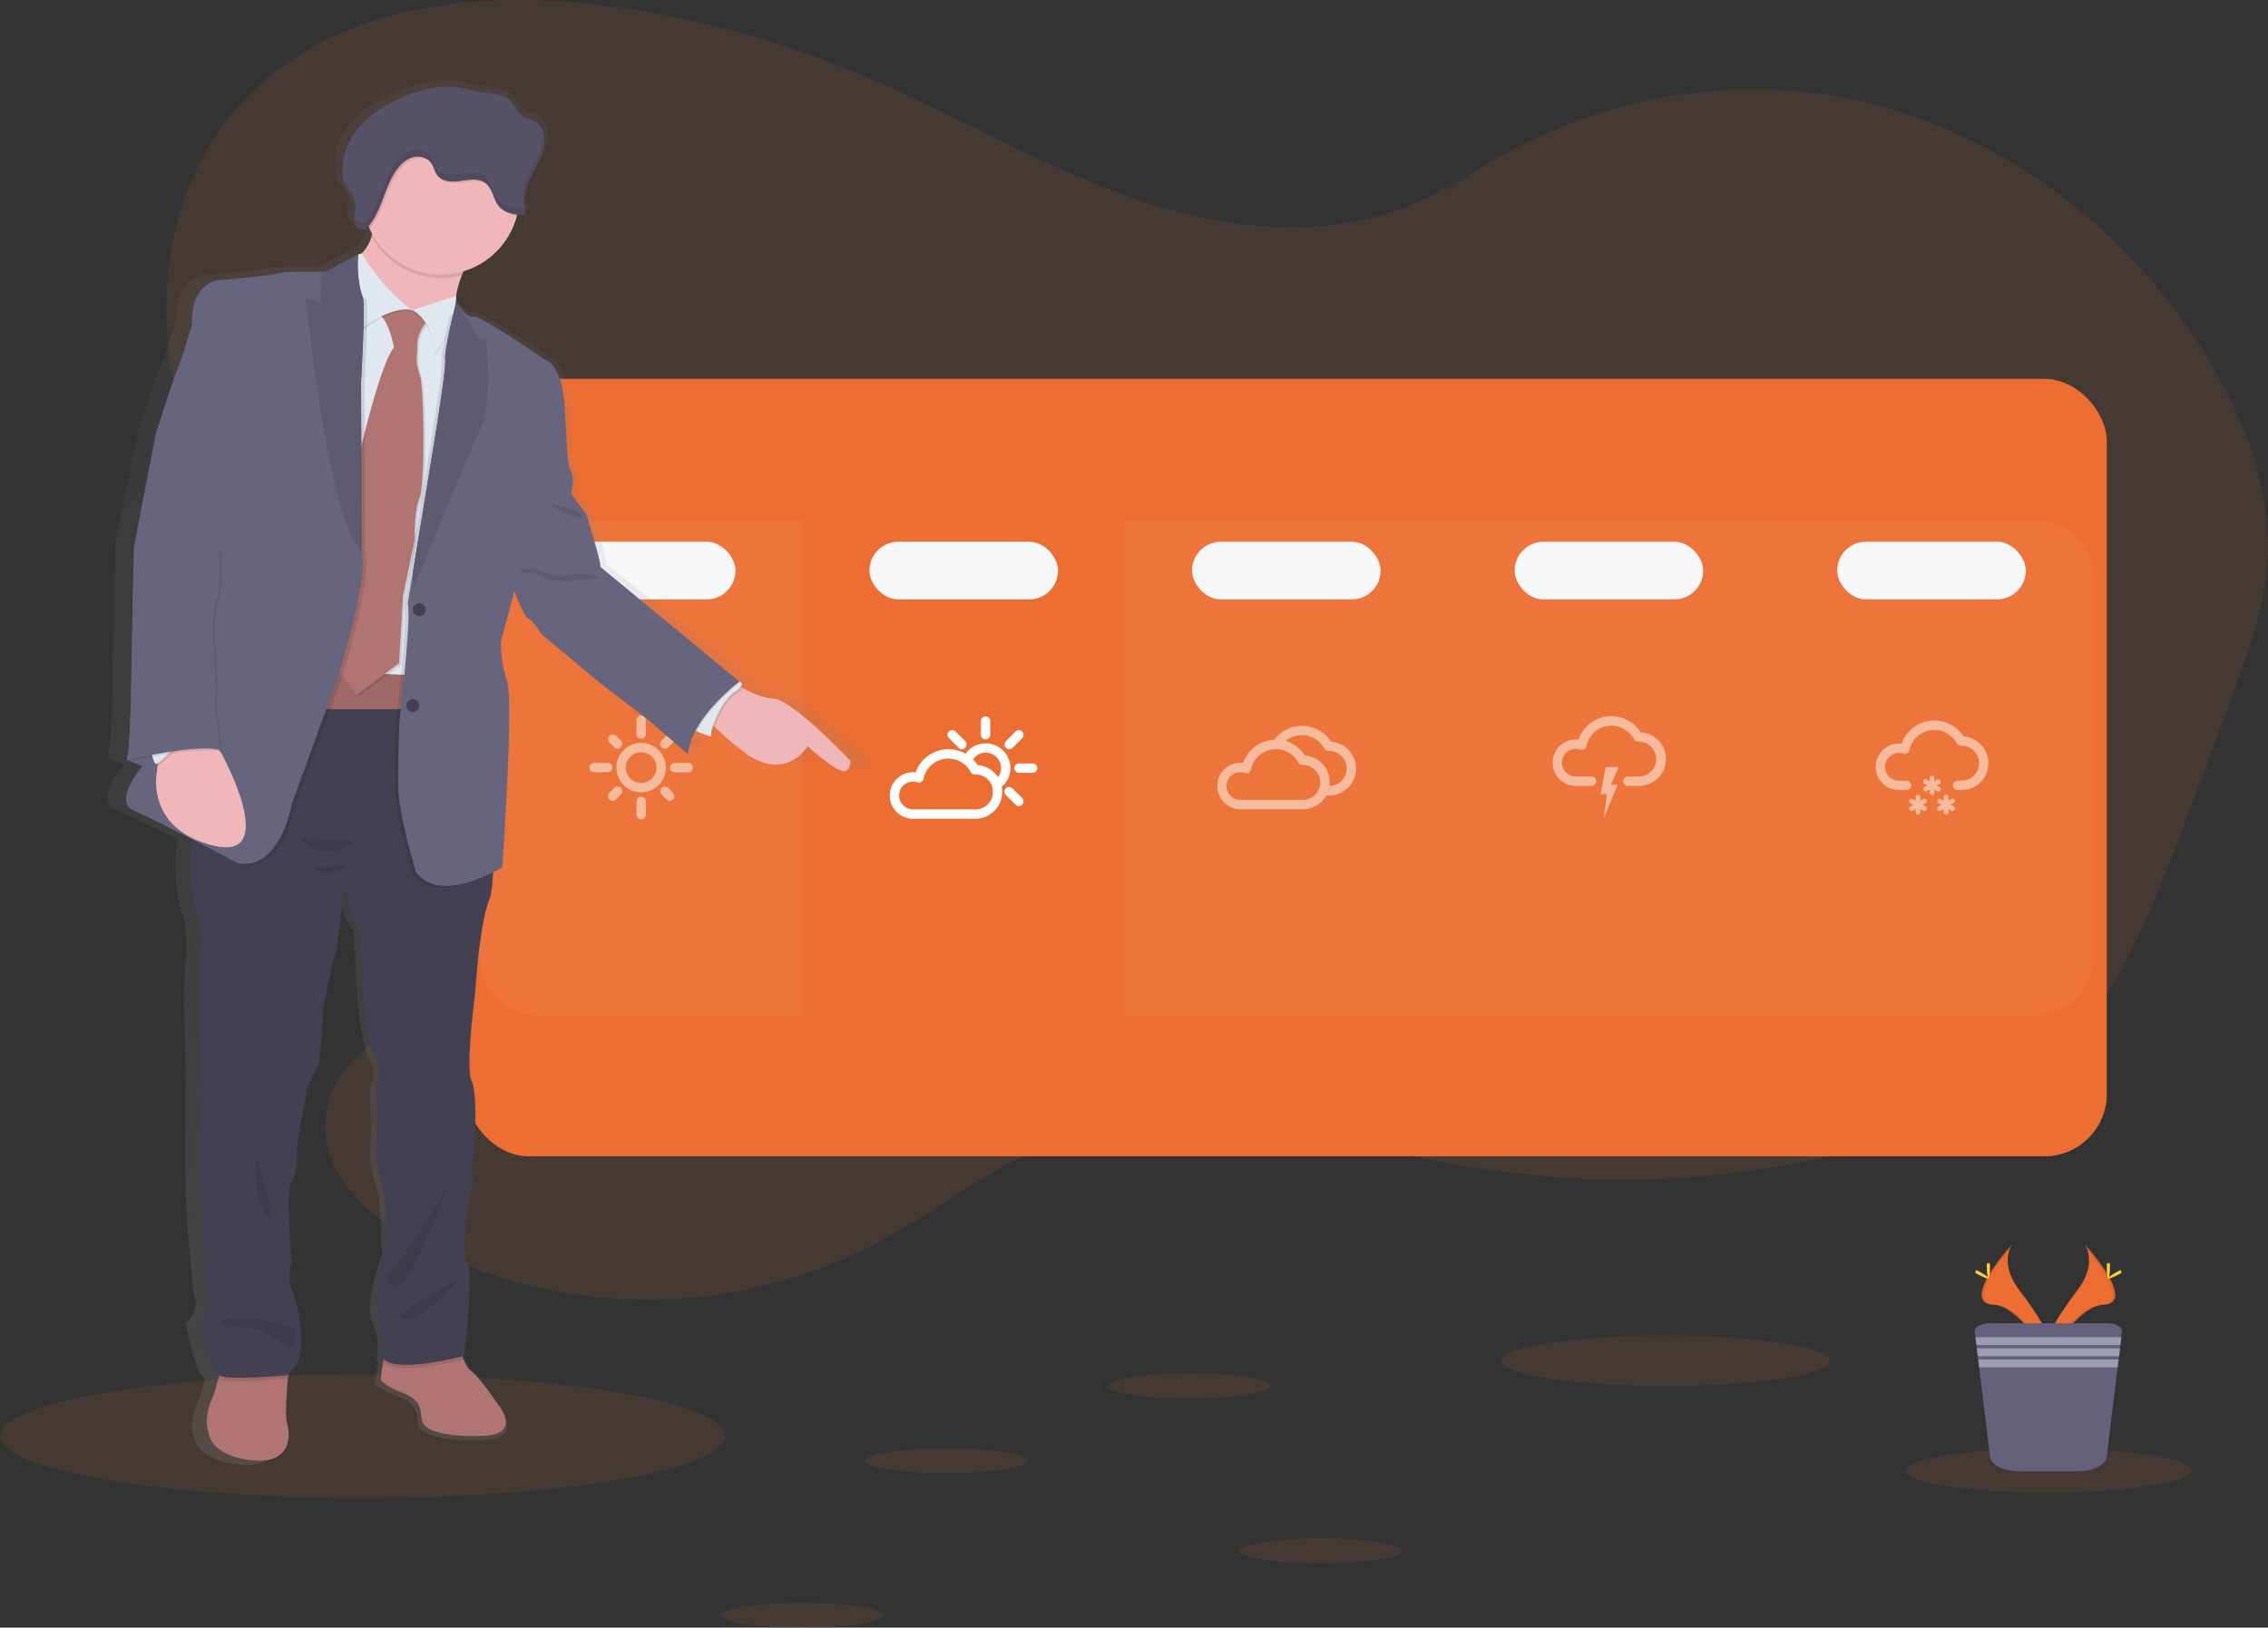 <svg id="119ba5e1-a42c-45e9-aad3-66da0c829769" data-name="Layer 1" xmlns="http://www.w3.org/2000/svg" xmlns:xlink="http://www.w3.org/1999/xlink" width="1101.15" height="790.45" viewBox="0 0 1101.15 790.45"><rect x="0" y="0" width="1101.15" height="790.45" fill="#333333" stroke="none"/><defs><linearGradient id="d34c74f8-f327-4968-abe7-f899c70f6e3c" x1="286.48" y1="766.2" x2="286.48" y2="93.7" gradientUnits="userSpaceOnUse"><stop offset="0" stop-color="gray" stop-opacity="0.25"/><stop offset="0.54" stop-color="gray" stop-opacity="0.12"/><stop offset="1" stop-color="gray" stop-opacity="0.1"/></linearGradient></defs><title>weather</title><path d="M758.6,141.21c-43.78,30.47-100.57,28.5-150.34,12.65s-95.48-44.09-144-64.16A470.28,470.28,0,0,0,337.8,56.92c-61.8-7-130.81,1.53-173.87,50.8-47.95,54.87-44.27,153.82,7.59,204.19,26.38,25.62,60.93,38.19,91,58.19s58,53.22,55.45,91.83c-2.38,35.74-30,63.16-58.57,80.37-22.08,13.3-49.29,27.82-51.95,55.37-2.57,26.65,20.3,47.54,42.14,59.41,71.25,38.75,159,38.38,230-1,25.32-14,48.6-32.71,75.15-43.65,69.73-28.73,146.56.19,220.39,10.76a443.07,443.07,0,0,0,187.44-13.56c36.57-10.74,73.27-27.15,98.95-57.73,18.52-22,30.06-49.95,40.9-77.5q17.32-44.08,33.31-88.78c6.39-17.89,12.69-36.12,14.34-55.26,3-34.69-9.62-69-26.79-98.24-40.77-69.49-109.45-118.36-183.78-130.77s-153.09,11.83-210.77,64.88" transform="translate(-49.43 -54.77)" fill="#ec6e33" opacity="0.1"/><ellipse cx="176" cy="697.43" rx="176" ry="29.99" fill="#ec6e33" opacity="0.1"/><rect x="226.43" y="183.98" width="796.46" height="377.59" rx="30.34" ry="30.34" fill="#ec6e33"/><g opacity="0.2"><path d="M439.1,547.7H310.29a27.94,27.94,0,0,1-27.94-27.94V335.35a27.93,27.93,0,0,1,27.94-27.94H439.1Z" transform="translate(-49.43 -54.77)" fill="#fff" opacity="0.2"/></g><g opacity="0.2"><path d="M1037.87,547.7H909.07V307.41h128.8a27.93,27.93,0,0,1,27.94,27.94V519.76A27.94,27.94,0,0,1,1037.87,547.7Z" transform="translate(-49.43 -54.77)" fill="#fff" opacity="0.2"/></g><g opacity="0.2"><rect x="702.9" y="252.63" width="156.74" height="240.29" fill="#fff" opacity="0.2"/></g><g opacity="0.2"><rect x="546.16" y="252.63" width="156.74" height="240.29" fill="#fff" opacity="0.2"/></g><g opacity="0.2"><rect x="389.42" y="252.63" width="156.74" height="240.29" fill="#ec6e33" opacity="0.2"/></g><path d="M527.94,413.82a2.27,2.27,0,0,1-2.27-2.27V405a2.27,2.27,0,1,1,4.54,0v6.57A2.27,2.27,0,0,1,527.94,413.82Z" transform="translate(-49.43 -54.77)" fill="#fff"/><path d="M516.44,418.58a2.26,2.26,0,0,1-1.6-.66l-4.64-4.65a2.27,2.27,0,1,1,3.2-3.21l4.65,4.65a2.27,2.27,0,0,1-1.61,3.87Z" transform="translate(-49.43 -54.77)" fill="#fff"/><path d="M544.09,446.22a2.28,2.28,0,0,1-1.61-.66l-4.64-4.65a2.27,2.27,0,1,1,3.21-3.2l4.64,4.64a2.27,2.27,0,0,1-1.6,3.87Z" transform="translate(-49.43 -54.77)" fill="#fff"/><path d="M550.77,430.08H544.2a2.27,2.27,0,0,1,0-4.54h6.57a2.27,2.27,0,0,1,0,4.54Z" transform="translate(-49.43 -54.77)" fill="#fff"/><path d="M539.44,418.58a2.27,2.27,0,0,1-1.6-3.87l4.64-4.65a2.27,2.27,0,1,1,3.21,3.21l-4.64,4.65A2.3,2.3,0,0,1,539.44,418.58Z" transform="translate(-49.43 -54.77)" fill="#fff"/><path d="M540,427.81a12,12,0,0,0-21.77-7A16.87,16.87,0,0,0,494,429.89a11.34,11.34,0,0,0-3.89.23,11.3,11.3,0,0,0-8.38,13.58,11.27,11.27,0,0,0,11,8.69H523a13.31,13.31,0,0,0,3-.35,13.05,13.05,0,0,0,9.79-15.19A12,12,0,0,0,540,427.81Zm-15,19.81a8.08,8.08,0,0,1-2,.23H492.68a6.75,6.75,0,0,1-1.55-13.31,6.86,6.86,0,0,1,1.56-.19,6.6,6.6,0,0,1,2.15.36,2.29,2.29,0,0,0,1.86-.18,2.26,2.26,0,0,0,1.09-1.51,12.34,12.34,0,0,1,22.89-3.45.31.31,0,0,1,.05.1,2.3,2.3,0,0,0,2.07,1.19h.25a8.46,8.46,0,0,1,7.24,4,8.78,8.78,0,0,1,1,2.5,9.19,9.19,0,0,1,.23,1.87A8.51,8.51,0,0,1,525,447.62Zm6.08-18.54a13.2,13.2,0,0,0-7-2.73,16.79,16.79,0,0,0-2.25-2.78A7.47,7.47,0,1,1,534,432.23,13.08,13.08,0,0,0,531.08,429.08Z" transform="translate(-49.43 -54.77)" fill="#fff"/><g opacity="0.5"><path d="M707.44,425a13,13,0,0,0-11.69-10,16.87,16.87,0,0,0-27.63-1A16.87,16.87,0,0,0,653,425.26a11.29,11.29,0,1,0-1.29,22.51H682a13.29,13.29,0,0,0,3-.35,13.05,13.05,0,0,0,8.38-6.34h1.34a13.31,13.31,0,0,0,3-.35A13.06,13.06,0,0,0,707.44,425Zm-19.77,16A8.5,8.5,0,0,1,684,443a8.76,8.76,0,0,1-2,.23H651.66a6.75,6.75,0,0,1-1.55-13.32,6.87,6.87,0,0,1,3,0,5.94,5.94,0,0,1,.72.21,2.29,2.29,0,0,0,3-1.7,12.37,12.37,0,0,1,12.08-9.83,11.8,11.8,0,0,1,1.69.12,12.34,12.34,0,0,1,9.17,6.36,2.24,2.24,0,0,0,2.06,1.19H682a8.5,8.5,0,0,1,5.63,14.85Zm9-4.77a8.18,8.18,0,0,1-1.77.23,12.86,12.86,0,0,0-.23-4.81,13,13,0,0,0-11.69-10,16.88,16.88,0,0,0-9.32-7,12.32,12.32,0,0,1,18.74,3.62,2.26,2.26,0,0,0,2.07,1.19h.25a8.5,8.5,0,0,1,2,16.77Z" transform="translate(-49.43 -54.77)" fill="#fff"/></g><g opacity="0.5"><path d="M998,446.46l-1.46-.85,1.46-.84a1.14,1.14,0,0,0-1.13-2l-1.47.85V442a1.14,1.14,0,1,0-2.27,0v1.67l-1.45-.84a1.14,1.14,0,0,0-1.13,2l1.45.83-1.45.84a1.13,1.13,0,0,0-.41,1.55,1.14,1.14,0,0,0,1,.57,1,1,0,0,0,.56-.16l1.45-.83v1.69a1.14,1.14,0,0,0,2.27,0v-1.69l1.47.84a1,1,0,0,0,.56.16,1.16,1.16,0,0,0,1-.57A1.14,1.14,0,0,0,998,446.46Z" transform="translate(-49.43 -54.77)" fill="#fff"/><path d="M991.17,437l-1.46-.84,1.46-.85a1.12,1.12,0,0,0,.41-1.54,1.13,1.13,0,0,0-1.55-.42l-1.46.85v-1.68a1.14,1.14,0,0,0-2.27,0v1.67l-1.45-.83a1.13,1.13,0,1,0-1.13,2l1.45.84-1.45.83a1.13,1.13,0,0,0,.57,2.12,1.12,1.12,0,0,0,.56-.15l1.45-.84v1.7a1.14,1.14,0,0,0,2.27,0v-1.7L990,439a1.18,1.18,0,0,0,.57.15,1.14,1.14,0,0,0,.57-2.12Z" transform="translate(-49.43 -54.77)" fill="#fff"/><path d="M984.36,446.46l-1.46-.85,1.46-.84a1.14,1.14,0,0,0-1.13-2l-1.47.85V442a1.14,1.14,0,1,0-2.27,0v1.67l-1.44-.84a1.14,1.14,0,0,0-1.14,2l1.45.83-1.45.84a1.13,1.13,0,0,0-.41,1.55,1.14,1.14,0,0,0,1,.57,1.1,1.1,0,0,0,.57-.16l1.44-.83v1.69a1.14,1.14,0,0,0,2.27,0v-1.69l1.47.84a1,1,0,0,0,.56.16,1.14,1.14,0,0,0,.57-2.12Z" transform="translate(-49.43 -54.77)" fill="#fff"/><path d="M1014.44,422.4a13.05,13.05,0,0,0-11.69-10,16.88,16.88,0,0,0-30.08,3.53,11.29,11.29,0,1,0-1.29,22.51H975a2.27,2.27,0,0,0,0-4.54h-3.65a6.72,6.72,0,0,1-6.56-5.2,6.77,6.77,0,0,1,5-8.12,6.84,6.84,0,0,1,3.72.17,2.27,2.27,0,0,0,3-1.69,12.34,12.34,0,0,1,22.94-3.35,2.26,2.26,0,0,0,2.06,1.19h.26a8.5,8.5,0,0,1,2,16.77,8.74,8.74,0,0,1-2,.23h-1.89a2.27,2.27,0,0,0,0,4.54h1.89a13,13,0,0,0,12.69-16.05Z" transform="translate(-49.43 -54.77)" fill="#fff"/></g><g opacity="0.5"><path d="M848,436.1a13.29,13.29,0,0,1-3,.35h-5.17a2.27,2.27,0,0,1,0-4.54H845a8.76,8.76,0,0,0,2-.23,8.5,8.5,0,0,0-2-16.77h-.26a2.24,2.24,0,0,1-2.06-1.19,12.35,12.35,0,0,0-23,3.35,2.26,2.26,0,0,1-3,1.69,6.76,6.76,0,0,0-7.9,2.85,6.76,6.76,0,0,0,5.74,10.3h7.6a2.27,2.27,0,0,1,0,4.54h-7.6a11.29,11.29,0,0,1-9.6-17.22,11.35,11.35,0,0,1,10.89-5.29A16.87,16.87,0,0,1,846,410.41a13,13,0,0,1,2,25.69Z" transform="translate(-49.43 -54.77)" fill="#fff"/><polygon points="782.21 381.09 785.41 381.09 778.56 397.63 780.2 385.71 777.15 385.71 779.56 372.5 785.79 372.5 782.21 381.09" fill="#fff"/></g><g opacity="0.5"><path d="M360.72,413.56a2.27,2.27,0,0,1-2.26-2.27v-6.57a2.27,2.27,0,1,1,4.53,0v6.57A2.27,2.27,0,0,1,360.72,413.56Z" transform="translate(-49.43 -54.77)" fill="#fff"/><path d="M344.46,429.82h-6.57a2.27,2.27,0,0,1,0-4.54h6.57a2.27,2.27,0,0,1,0,4.54Z" transform="translate(-49.43 -54.77)" fill="#fff"/><path d="M360.72,452.65a2.27,2.27,0,0,1-2.26-2.27v-6.57a2.27,2.27,0,0,1,4.53,0v6.57A2.27,2.27,0,0,1,360.72,452.65Z" transform="translate(-49.43 -54.77)" fill="#fff"/><path d="M383.55,429.82H377a2.27,2.27,0,0,1,0-4.54h6.56a2.27,2.27,0,0,1,0,4.54Z" transform="translate(-49.43 -54.77)" fill="#fff"/><path d="M360.72,439.56a12,12,0,1,1,12-12A12,12,0,0,1,360.72,439.56Zm0-19.48a7.47,7.47,0,1,0,7.48,7.47A7.48,7.48,0,0,0,360.72,420.08Z" transform="translate(-49.43 -54.77)" fill="#fff"/><path d="M349.23,418.32a2.26,2.26,0,0,1-1.61-.66l-2.32-2.32a2.27,2.27,0,0,1,3.21-3.21l2.32,2.32a2.27,2.27,0,0,1-1.6,3.87Z" transform="translate(-49.43 -54.77)" fill="#fff"/><path d="M346.9,443.64a2.27,2.27,0,0,1-1.6-3.87l2.32-2.32a2.27,2.27,0,1,1,3.21,3.21L348.51,443A2.3,2.3,0,0,1,346.9,443.64Z" transform="translate(-49.43 -54.77)" fill="#fff"/><path d="M374.55,443.64a2.28,2.28,0,0,1-1.61-.66l-2.32-2.32a2.27,2.27,0,0,1,3.21-3.21l2.32,2.32a2.27,2.27,0,0,1-1.6,3.87Z" transform="translate(-49.43 -54.77)" fill="#fff"/><path d="M372.22,418.32a2.27,2.27,0,0,1-1.6-3.87l2.32-2.32a2.27,2.27,0,0,1,3.21,3.21l-2.32,2.32A2.28,2.28,0,0,1,372.22,418.32Z" transform="translate(-49.43 -54.77)" fill="#fff"/></g><rect x="265.53" y="263.1" width="91.54" height="28" rx="14" ry="14" fill="#f6f7f9"/><rect x="422.14" y="263.1" width="91.54" height="28" rx="14" ry="14" fill="#f6f7f9"/><rect x="578.76" y="263.1" width="91.54" height="28" rx="14" ry="14" fill="#f6f7f9"/><rect x="735.38" y="263.1" width="91.54" height="28" rx="14" ry="14" fill="#f6f7f9"/><rect x="892" y="263.1" width="91.54" height="28" rx="14" ry="14" fill="#f6f7f9"/><path d="M471.57,423.59s-29.84-29.95-39.18-30.38c-5.37-.24-11.57-2.93-15.87-5.16l-1.1-.58c1-1.31.47-2-.05-2.37a2.4,2.4,0,0,0-.55-.26l-71.14-56.2c.67-1.07-3.11-13-3.11-13l-3.78-12.43-8-10.35s2.23-7.24,0-10.86-1.77-12.14-3.33-32.79-10-21.93-10-21.93S282.76,205.58,279,206.22c-3.52.59-8.22-6.22-8.84-7.14l-.07-.1s0,.09-.06.24q.08-1.17.06-2.37h0c0-.29,0-.57,0-.86h0A49.46,49.46,0,0,1,273,186c.28-.69.56-1.34.84-1.94A39.25,39.25,0,0,0,301.1,157c.06-.23.11-.46.17-.69,1.61.2,3.24.29,4.82.35h.3a13.38,13.38,0,0,1-1.07-3.41H305a15.19,15.19,0,0,1-.19-1.77c.12.39.25.78.4,1.17a21.76,21.76,0,0,1,1.62-10.53c1.83-4.65,4.64-8.88,6.65-13.46a20.35,20.35,0,0,0,2.07-9.87,11.67,11.67,0,0,0-.91-3.56,1,1,0,0,0,0,.16c0,.25,0,.5,0,.76a9.51,9.51,0,0,0-4.64-5.65c-1.8-.88-3.91-1.1-5.58-2.21-4.93-3.26-4.65-8.54-11.22-10.24-5.28-1.37-10.87-1.35-16.2-2.78-11.5-3.06-21.22-1.15-32.34,2.79-8.32,3.33-16.44,7.6-22.72,13.93s-10.56,15-10,23.82a16.31,16.31,0,0,0,2.31,7.92c1.33,2.08,3.33,3.81,4,6.17.8,2.72-.31,5.6-.32,8.44,0,2.58,1.81,5.6,4.24,5.56a2.91,2.91,0,0,0,1-.09,4.72,4.72,0,0,0,2.18-1.51c.15.34.3.68.46,1,.38.81.8,1.61,1.25,2.38-.07.43-.15.86-.25,1.27a19.25,19.25,0,0,1-5.05,8.41,3.79,3.79,0,0,0-1.7.54h0l-.49.24-16.22,8.18-1.78,0c-5.24-.07-20.35-.19-22.67.74-2.82,1.15-30.09,3.34-30.09,3.34s-14.53.85-13.78,22c0,0-5.49,17.93-7.12,20.91s-11.26,32.07-11.26,32.07L105.42,319l-1.34,61.59s0,7-.22,15.31c-.49,13.82-1.18,25.28-2.14,27.27h0l1,.4a4,4,0,0,1-.16.46l.88-.2,6.23,2.32S94.3,443.6,105.42,448c5.49,2.17,18.5,8.46,30.27,14.27a75.86,75.86,0,0,0,3.07,38.52,63.9,63.9,0,0,1,.75,21.86c-1.77,11.07.15,47.69.15,47.69l-.15,64.16s2.37,41.16,4.45,50-4.45,12.5-4.45,12.5,4.27,24.19,9.45,27.4c-.1.47-.22,1-.35,1.47a79.79,79.79,0,0,1-3.91,11.58c-3.56,8.37-1.33,14.33-1.33,14.33s.29,11.79,21.63,14.2,20.46-12.5,18.68-18.17c-1.09-3.47-.3-14.25.49-22.11.06-.63.12-1.24.18-1.82,1.31-.84,3-2.63,5-6.45,4.14-8.23,0-28.1-3-34.63s-.3-13.63-.3-13.63-3.26-36.62,0-39.73,2.67-17,2.67-17l5.34-28.68,6.22-12.2,1.78-26.69,5-23.56s2.07-2,3.85-20.72,4.15-12.78,4.15-12.78c-.88,12.49,5.93,18.74,5.93,18.74l1.86,32.65s2.29,24.4,6.08,30.37,0,13.34,0,13.34,1.25,23.27.15,30.09,4.36,22.43,4.36,22.43l1.48,28.1s-8.89,25.26-4.74,33.5,2.08,17.88,2.08,17.88a4.17,4.17,0,0,0,.88,1.49c-.11.43-.22.87-.32,1.33a79,79,0,0,0-1.3,9.1s2.22,3,12.15,6.67,7.71,9.94,9.19,13.92,11.56,7.51,31.42,6.66,7.26-15.18,7.26-15.18-10.37-14.62-13.93-16.61c-1.23-.69-2.52-2.94-3.7-5.63-.22-.5-.43-1-.64-1.54l.83-.21s5.29-42,1.44-46,1.27-31.23,1.27-31.23,2.58-9.07,1.4-11.63,1.18-12.49,1.18-12.49,1.78-27-1.49-33.21,1.78-42.59,1.78-42.59,2.08-34.06,7.32-46.26c1-2.24,1.56-7,1.92-13.2,2.9-1.41,4.7-2.49,4.7-2.49s6-80.9,2.44-90.91A58.57,58.57,0,0,1,293,365l6.89-24.48s4.45,12.13,7.34,13.62,6.45,7.46,6.45,7.46l30.45,24.27,23.57,17.24,20.9,17.25A29.3,29.3,0,0,1,392.37,409l.74.27c3.86,1.39,8.76,3.11,7.56,2.41-.66-.39-.31-2.58.72-5.45l.89.86A171.74,171.74,0,0,0,416,418.48c22.11,16.88,33.72-2,33.72-2s11.12,9.64,16.6,11.77S471.57,423.59,471.57,423.59Z" transform="translate(-49.43 -54.77)" fill="url(#d34c74f8-f327-4968-abe7-f899c70f6e3c)"/><path d="M234.29,725s2.12,3,11.55,6.62,7.32,9.86,8.73,13.81,11,7.46,29.86,6.61,6.9-15.06,6.9-15.06-9.86-14.51-13.24-16.48c-1.17-.68-2.39-2.92-3.52-5.58a104.23,104.23,0,0,1-3.81-11.61s-31.12,4.23-33.37,7.33a15.48,15.48,0,0,0-1.85,5.33A82.11,82.11,0,0,0,234.29,725Z" transform="translate(-49.43 -54.77)" fill="#b07473"/><path d="M150.5,749.82s.28,11.69,20.56,14.08,19.43-12.39,17.74-18c-1-3.44-.28-14.14.47-21.94.47-5,.94-8.77.94-8.77s-34.08.71-33.8,2.54a22.87,22.87,0,0,1-.93,6.4,81.53,81.53,0,0,1-3.71,11.49C148.39,743.9,150.5,749.82,150.5,749.82Z" transform="translate(-49.43 -54.77)" fill="#b07473"/><path d="M391,401.2c.58,1.2,2,3.24,5.47,6.64a165.64,165.64,0,0,0,13.05,11.31c21,16.75,32-2,32-2s10.56,9.58,15.78,11.69,5-4.65,5-4.65S434,394.51,425.12,394.08c-5.11-.24-11-2.9-15.08-5.12-3-1.64-5.06-3-5.06-3l-7.62,7.35-6.64,6.4S390.45,400,391,401.2Z" transform="translate(-49.43 -54.77)" fill="#efb7b9"/><path d="M237.39,710.67a15.48,15.48,0,0,0-1.85,5.33c5.24,7.63,36.41-.37,39-1a104.23,104.23,0,0,1-3.81-11.61S239.64,707.57,237.39,710.67Z" transform="translate(-49.43 -54.77)" opacity="0.1"/><path d="M155.48,724.11a3,3,0,0,0,.65.42c5.07,2.3,31-.06,31-.06a2.67,2.67,0,0,0,2.16-.53c.47-5,.94-8.77.94-8.77s-34.08.71-33.8,2.54A22.87,22.87,0,0,1,155.48,724.11Z" transform="translate(-49.43 -54.77)" opacity="0.1"/><path d="M146.12,500.84a66,66,0,0,1,.72,21.68c-1.69,11,.14,47.32.14,47.32l-.14,63.66s2.25,40.84,4.22,49.56-4.22,12.4-4.22,12.4,4.22,25.07,9.29,27.38,31-.06,31-.06,3.1,1.13,7-7,0-27.88-2.82-34.37-.28-13.52-.28-13.52-3.1-36.33,0-39.42,2.53-16.9,2.53-16.9l5.07-28.45L204.58,571l1.69-26.48,4.79-23.37s2-2,3.66-20.57,3.94-12.67,3.94-12.67c-.84,12.39,5.63,18.58,5.63,18.58l1.77,32.4s2.18,24.22,5.78,30.13,0,13.24,0,13.24,1.19,23.1.14,29.86,4.14,22.25,4.14,22.25l1.41,27.89s-8.45,25.06-4.5,33.23,2,17.74,2,17.74c3.1,9.87,39.75,0,39.75,0s5-41.68,1.37-45.62,1.21-31,1.21-31,2.45-9,1.33-11.54,1.12-12.4,1.12-12.4,1.69-26.76-1.41-32.95,1.69-42.25,1.69-42.25,2-33.8,6.95-45.91c.92-2.22,1.49-6.93,1.83-13.14,1.49-27.61-1.83-84.87-1.83-84.87l-13.78-18.88-14.38-.76L245,373.15l-26.06-1.38L193.2,370.4l-31.44-1.67s-6.47,58-15.64,83.1a66.07,66.07,0,0,0-2.91,10.76A78.45,78.45,0,0,0,146.12,500.84Z" transform="translate(-49.43 -54.77)" fill="#444053"/><path d="M222.74,180l11.2,27.46,24.29,4s12.89,4.44,12.25-6.55c-.33-5.82,1.47-12,3.23-16.52a56.47,56.47,0,0,1,3.11-6.71s-49.85-28.1-47.1-18.59a12.45,12.45,0,0,1,.12,6.4C228.35,175.75,222.74,180,222.74,180Z" transform="translate(-49.43 -54.77)" fill="#efb7b9"/><polygon points="202.47 325.23 147.83 325.23 150.64 344.38 203.59 344.38 202.47 325.23" fill="#b07473"/><polygon points="202.47 325.23 147.83 325.23 150.64 344.38 203.59 344.38 202.47 325.23" opacity="0.1"/><path d="M391,401.2c.58,1.2,2,3.24,5.47,6.64,1.85-5.43,6-13.33,10.2-16A11,11,0,0,0,410,389c-3-1.64-5.06-3-5.06-3l-7.62,7.35Z" transform="translate(-49.43 -54.77)" opacity="0.1"/><path d="M383.71,408.45s1.86.72,4.08,1.55c3.67,1.39,8.33,3.1,7.18,2.39-1.82-1.12,4.52-17.32,10.89-21.4,4.74-3,3.85-4.44,3.08-5a1.9,1.9,0,0,0-.51-.25l-5.14-1.84Z" transform="translate(-49.43 -54.77)" fill="#e1e7ef"/><path d="M229.72,163.13a12.45,12.45,0,0,1,.12,6.4,38.14,38.14,0,0,0,43.87,18.9,56.47,56.47,0,0,1,3.11-6.71S227,153.62,229.72,163.13Z" transform="translate(-49.43 -54.77)" opacity="0.1"/><path d="M225.42,150a38.1,38.1,0,1,0,38.09-38.09A37.86,37.86,0,0,0,225.42,150Z" transform="translate(-49.43 -54.77)" fill="#efb7b9"/><path d="M191.9,380.07l24.29,1.09,28,1.25,13.66.62,1-9.14,10.79-94.58,3.59-71.61h-9.72l-26.82-4.44-9.53-3.56h0L214.72,195l-10.14,20.71-3.38,94.84-8,59.83Z" transform="translate(-49.43 -54.77)" fill="#e1e7ef"/><path d="M225.07,275.09s9.71-42.46,16.47-50.7c0,0-2.53-14.58-8.13-16.48s8.56-4.65,8.56-4.65l8.66,3,8.66,3.54s-7.61,6.76-6.34,15.63A22.79,22.79,0,0,0,254,237.27c2.32,5.92,2.74,53.87,0,60.21s-2.32,20.28-2.32,20.28L246,345l-1.9,32.74L223.59,393l-14.37-18Z" transform="translate(-49.43 -54.77)" opacity="0.1"/><path d="M224.22,274.24s9.72-42.46,16.48-50.7c0,0-2.54-14.57-8.13-16.47s8.55-4.65,8.55-4.65l8.66,3,8.66,3.54s-7.6,6.76-6.33,15.63a22.85,22.85,0,0,0,1,11.83c2.33,5.91,2.75,53.87,0,60.2s-2.32,20.28-2.32,20.28l-5.7,27.25-1.91,32.74-20.49,15.21-14.36-17.95Z" transform="translate(-49.43 -54.77)" fill="#b07473"/><path d="M270.89,199.25l-21.11,7s10.55,5.44,10.56,21.5C260.34,227.77,271.08,214.66,270.89,199.25Z" transform="translate(-49.43 -54.77)" opacity="0.1"/><path d="M270.89,198.4l-21.11,7s10.55,5.44,10.56,21.49C260.34,226.92,271.08,213.82,270.89,198.4Z" transform="translate(-49.43 -54.77)" fill="#e1e7ef"/><path d="M225.05,178.72s10.37,17.89,24.73,27.55c0,0-8.7-3.22-24.73,9C225.05,215.3,215.1,179.53,225.05,178.72Z" transform="translate(-49.43 -54.77)" opacity="0.1"/><path d="M225.05,177.88s10.37,17.88,24.73,27.55c0,0-8.7-3.22-24.73,9C225.05,214.46,215.1,178.69,225.05,177.88Z" transform="translate(-49.43 -54.77)" fill="#e1e7ef"/><path d="M383.71,408.45s1.86.72,4.08,1.55c6.28-12.14,19-22.27,21.15-24a1.9,1.9,0,0,0-.51-.25l-5.14-1.84Z" transform="translate(-49.43 -54.77)" opacity="0.1"/><path d="M241.12,438.59c.64,14.15,8.45,40.35,8.45,40.35,9.82,13.6,31.56,3.62,39.27-.54,1.49-27.61-1.83-84.87-1.83-84.87l-13.78-18.88-14.38-.76,10.79-94.58,3.59-71.61h-5.37c-1.74,7.28-4.48,19.58-4,22.6.7,4.37-6.63,47.89-6.63,47.89l-9.06,55.44-2.48,15.11c.82,2.53.21,13.28-.72,24.41-.27,3.11-.55,6.26-.83,9.26-1,10.27-2,18.86-2,18.86C240.91,411,241.12,438.59,241.12,438.59Z" transform="translate(-49.43 -54.77)" opacity="0.1"/><path d="M242.81,437.74c.64,14.16,8.45,40.35,8.45,40.35,12,16.69,42-2.11,42-2.11s5.7-80.27,2.32-90.2a60.23,60.23,0,0,1-2.95-19.65l6.54-24.29s4.23,12,7,13.52,6.12,7.39,6.12,7.39l28.94,24.08,22.39,17.11,19.86,17.11c1.48-17.74,24.93-35.27,24.93-35.27L340.83,330c.63-1.06-3-12.89-3-12.89l-3.59-12.33-7.6-10.27s2.11-7.18,0-10.77-1.69-12-3.17-32.53S314,229.46,314,229.46,283,207.91,279.36,208.54c-3.35.6-7.82-6.16-8.41-7.08l-.06-.1s-6,23.73-5.33,28.1-6.63,47.88-6.63,47.88l-9.06,55.44-2.48,15.12c1.84,5.66-3.52,52.52-3.52,52.52C242.6,410.14,242.81,437.74,242.81,437.74Z" transform="translate(-49.43 -54.77)" fill="#67647e"/><path d="M143.21,462.59c12.11,6.24,23.34,12.19,23.34,12.19s18.74,6.2,26.34-29l21.83-59.85s.57-1.78,1.47-4.76c.74-2.43,1.7-5.67,2.73-9.39,4.29-15.25,10-38.54,7.91-47.68v-.71l-.43-81.81s2.31-38.46.87-41.63a1.66,1.66,0,0,0-.11-.24h0L214.72,195l-10.14,20.71-3.38,94.84-8,59.83-31.44-1.67s-6.47,58-15.64,83.1A66.07,66.07,0,0,0,143.21,462.59Z" transform="translate(-49.43 -54.77)" opacity="0.1"/><path d="M114.44,448.45c10.57,4.36,50.42,25.48,50.42,25.48s18.74,6.21,26.34-29L213,385.08s15.35-47.75,12.11-61.83v-.71l-.43-81.82s2.31-38.45.87-41.62c-1.35-3-3-11.91-2.29-19.49.05-.4.09-.8.14-1.2l-.48.26-15.42,8.11-1.69,0c-5-.07-19.34-.19-21.54.74-2.68,1.13-28.59,3.31-28.59,3.31s-13.8.84-13.09,21.86c0,0-5.22,17.79-6.76,20.74s-10.71,31.82-10.71,31.82l-10.71,55.22-1.26,61.11s-.14,39-2.25,42.25l7.6,3S103.88,444.08,114.44,448.45Z" transform="translate(-49.43 -54.77)" fill="#67647e"/><path d="M151.91,413.8l4.79,6.34s29.29,53.09-3.38,45.35S125.43,431,125.43,431l2-18.59Z" transform="translate(-49.43 -54.77)" fill="#efb7b9"/><path d="M193.17,700.39c-.7-.14-12.11-4.93-20-4.93s-18.45-.85-17.18,1.27,16.48,2.39,20.84,4.5,13.66,7.89,14.51,8.17S193.17,700.39,193.17,700.39Z" transform="translate(-49.43 -54.77)" opacity="0.1"/><path d="M271.75,676.45c-.14.84-16.9,19.66-26.19,18.84S271.75,676.45,271.75,676.45Z" transform="translate(-49.43 -54.77)" opacity="0.1"/><path d="M266.82,631.52s-18,45.77-23.8,48.17-6.62-5.64-3.52-7.89S252.18,654.76,266.82,631.52Z" transform="translate(-49.43 -54.77)" opacity="0.1"/><path d="M174.16,616.45s-3,16.9,4.5,27.89S174.16,616.45,174.16,616.45Z" transform="translate(-49.43 -54.77)" opacity="0.1"/><path d="M221.48,463.23c.32-.26-26.9-1.41-26.9-1.41S206.83,475.2,221.48,463.23Z" transform="translate(-49.43 -54.77)" opacity="0.1"/><path d="M218.1,474.92l-16.48,1.55S207.39,483.51,218.1,474.92Z" transform="translate(-49.43 -54.77)" opacity="0.1"/><path d="M315.55,299.31s14.79,2,16.2,6.34S315.55,299.31,315.55,299.31Z" transform="translate(-49.43 -54.77)" opacity="0.1"/><path d="M341.74,335.5c-1.12-.42-10.28-3.1-16.75-1.41s-15.64-3.1-15.64-3.1-9.29-.28-7.46,1,7.32.7,10.42,2.54,11.25,3.38,13.3,2.53S341.74,335.5,341.74,335.5Z" transform="translate(-49.43 -54.77)" opacity="0.1"/><path d="M249.87,332.78l.34,7.65s25.91-63.65,32.38-77.32,2.83-43.37,2.83-43.37l-3.67-.85L271,201.46l-.06-.1s-6,23.73-5.33,28.1-6.63,47.88-6.63,47.88Z" transform="translate(-49.43 -54.77)" fill="#67647e"/><path d="M198,199.46S208.65,309,225.14,322.54l-.43-81.82s2.31-38.45.87-41.62c-1.35-3-3-11.91-2.29-19.49l-.34-.94-15.42,8.11-1.69,0-1,14.61Z" transform="translate(-49.43 -54.77)" fill="#67647e"/><path d="M249.87,332.78l.34,7.65s25.91-63.65,32.38-77.32,2.83-43.37,2.83-43.37l-3.67-.85L271,201.46l-.06-.1s-6,23.73-5.33,28.1-6.63,47.88-6.63,47.88Z" transform="translate(-49.43 -54.77)" opacity="0.1"/><path d="M198,199.46S208.65,309,225.14,322.54l-.43-81.82s2.31-38.45.87-41.62c-1.35-3-3-11.91-2.29-19.49l-.34-.94-15.42,8.11-1.69,0-1,14.61Z" transform="translate(-49.43 -54.77)" opacity="0.1"/><circle cx="203.6" cy="296.08" r="3.15" fill="#444053"/><circle cx="200.44" cy="342.69" r="3.15" fill="#444053"/><path d="M225.42,150a37.86,37.86,0,0,0,3.47,15.89l.5-.6c6.15-7.68,7.46-18.37,13-26.55,2-2.92,4.57-5.56,7.87-6.64s7.32-.25,9.35,2.62c1.28,1.82,1.66,4.2,3,6,2.58,3.39,7.53,3.3,11.68,2.67s8.87-1.34,12.07,1.43,3.43,7.53,6,10.74c2,2.45,4.92,3.57,8.05,4.1a38.09,38.09,0,1,0-75-9.63Z" transform="translate(-49.43 -54.77)" opacity="0.1"/><path d="M246.81,101.17c-7.9,3.31-15.62,7.54-21.59,13.83s-10,14.86-9.55,23.63a16.87,16.87,0,0,0,2.2,7.86c1.26,2.06,3.16,3.78,3.83,6.12.76,2.7-.3,5.56-.3,8.37s2.07,6.16,4.71,5.42a5.1,5.1,0,0,0,2.44-1.93c6.14-7.67,7.45-18.37,12.94-26.54,2-2.92,4.57-5.56,7.87-6.64s7.33-.26,9.36,2.62c1.28,1.82,1.65,4.2,3,6,2.57,3.39,7.53,3.3,11.67,2.67s8.87-1.34,12.08,1.42,3.43,7.53,6,10.74c3.15,3.91,8.71,4.42,13.64,4.62-2-4.49-1.3-9.83.44-14.44s4.41-8.81,6.32-13.35a21,21,0,0,0,2-9.8c-.29-3.35-2-6.72-4.94-8.22-1.71-.88-3.72-1.1-5.31-2.2-4.69-3.23-4.42-8.48-10.66-10.16-5-1.36-10.33-1.34-15.39-2.75C266.61,95.36,257.38,97.26,246.81,101.17Z" transform="translate(-49.43 -54.77)" fill="#585268"/><path d="M135.71,418.31s-8.59,8.45-9.72,8.31-2.81-7.61-2.81-7.61Z" transform="translate(-49.43 -54.77)" opacity="0.1"/><path d="M134.87,417.46s-8.59,8.45-9.72,8.31-2.82-7.6-2.82-7.6Z" transform="translate(-49.43 -54.77)" fill="#e1e7ef"/><path d="M111.77,424.65s36.62-8.45,45.77-4.51c0,0-3.38-20.7-2.82-24.5s-.14-17.05-.14-17.05-2.11-24.64.71-31.54,1.26-25.21,1.26-25.21l-41.68,19.85S114.31,419.15,111.77,424.65Z" transform="translate(-49.43 -54.77)" opacity="0.1"/><path d="M110.93,423.8s36.61-8.45,45.77-4.51c0,0-3.38-20.7-2.82-24.5s-.14-17-.14-17-2.11-24.65.7-31.55,1.27-25.2,1.27-25.2L114,340.85S113.46,418.31,110.93,423.8Z" transform="translate(-49.43 -54.77)" fill="#67647e"/><g opacity="0.1"><path d="M304.3,155.33c-1.71-4.35-1-9.42.69-13.82,1.74-4.62,4.41-8.81,6.32-13.35a21,21,0,0,0,2-9.8,1,1,0,0,0,0-.16,12.08,12.08,0,0,1,.87,3.54,21,21,0,0,1-2,9.8c-1.91,4.54-4.57,8.73-6.31,13.35A22.32,22.32,0,0,0,304.3,155.33Z" transform="translate(-49.43 -54.77)"/><path d="M225.54,163a5.17,5.17,0,0,0,2.45-1.93c6.14-7.67,7.45-18.37,12.94-26.54,2-2.92,4.57-5.56,7.86-6.64s7.33-.26,9.36,2.62c1.29,1.82,1.65,4.2,3,6,2.58,3.39,7.53,3.3,11.68,2.67s8.87-1.34,12.08,1.42,3.43,7.53,6,10.74c3.11,3.87,8.58,4.4,13.47,4.61a13.65,13.65,0,0,0,1,3.39c-4.94-.2-10.5-.71-13.65-4.62-2.58-3.21-2.91-8.06-6-10.74s-7.94-2.06-12.08-1.42-9.1.72-11.67-2.67c-1.34-1.77-1.71-4.15-3-6-2-2.88-6.07-3.7-9.36-2.62s-5.9,3.72-7.87,6.64c-5.49,8.17-6.8,18.87-12.94,26.54a5.1,5.1,0,0,1-2.44,1.93c-2.64.74-4.72-2.61-4.71-5.42v-.13C222.53,162.39,223.93,163.47,225.54,163Z" transform="translate(-49.43 -54.77)"/><path d="M217.3,143.11c1.27,2.06,3.17,3.78,3.83,6.12a7.39,7.39,0,0,1,.27,2c-.86-1.68-2.25-3.1-3.25-4.72a15.46,15.46,0,0,1-2-5.79A14,14,0,0,0,217.3,143.11Z" transform="translate(-49.43 -54.77)"/></g><ellipse cx="808.62" cy="660.81" rx="79.78" ry="12.24" fill="#ec6e33" opacity="0.1"/><ellipse cx="389.42" cy="784.4" rx="39.46" ry="6.06" fill="#ec6e33" opacity="0.1"/><ellipse cx="641.1" cy="753.13" rx="39.46" ry="6.06" fill="#ec6e33" opacity="0.1"/><ellipse cx="459.31" cy="709.39" rx="39.46" ry="6.06" fill="#ec6e33" opacity="0.1"/><ellipse cx="577.51" cy="673.06" rx="39.46" ry="6.06" fill="#ec6e33" opacity="0.1"/><path d="M1061.5,659s6.64,8.69-3.07,21.8S1040.72,705,1044,713.13c0,0,14.64-24.35,26.57-24.69S1074.61,673.62,1061.5,659Z" transform="translate(-49.43 -54.77)" fill="#ec6e33"/><path d="M1061.5,659a10.93,10.93,0,0,1,1.36,2.73c11.63,13.66,17.83,26.42,6.64,26.74-10.41.29-22.91,18.92-25.9,23.62a10.34,10.34,0,0,0,.36,1.07s14.64-24.35,26.57-24.69S1074.61,673.62,1061.5,659Z" transform="translate(-49.43 -54.77)" opacity="0.1"/><path d="M1073.85,670c0,3.06-.35,5.54-.77,5.54s-.77-2.48-.77-5.54.43-1.61.86-1.61S1073.85,667,1073.85,670Z" transform="translate(-49.43 -54.77)" fill="#ffd037"/><path d="M1078.08,673.69c-2.68,1.47-5,2.35-5.22,2s1.81-1.86,4.49-3.32,1.63-.4,1.83,0S1080.77,672.23,1078.08,673.69Z" transform="translate(-49.43 -54.77)" fill="#ffd037"/><path d="M1026.41,659s-6.64,8.69,3.07,21.8S1047.19,705,1044,713.13c0,0-14.65-24.35-26.57-24.69S1013.3,673.62,1026.41,659Z" transform="translate(-49.43 -54.77)" fill="#ec6e33"/><path d="M1026.41,659a10.74,10.74,0,0,0-1.35,2.73c-11.63,13.66-17.83,26.42-6.65,26.74,10.41.29,22.91,18.92,25.9,23.62a10.28,10.28,0,0,1-.35,1.07s-14.65-24.35-26.57-24.69S1013.3,673.62,1026.41,659Z" transform="translate(-49.43 -54.77)" opacity="0.1"/><path d="M1014.07,670c0,3.06.34,5.54.76,5.54s.77-2.48.77-5.54-.43-1.61-.85-1.61S1014.07,667,1014.07,670Z" transform="translate(-49.43 -54.77)" fill="#ffd037"/><path d="M1009.83,673.69c2.68,1.47,5,2.35,5.23,2s-1.81-1.86-4.5-3.32-1.62-.4-1.82,0S1007.15,672.23,1009.83,673.69Z" transform="translate(-49.43 -54.77)" fill="#ffd037"/><ellipse cx="994.53" cy="714.15" rx="69.45" ry="10.66" fill="#ec6e33" opacity="0.1"/><path d="M1079.7,701.43l-.33,2.71-.47,3.83-.19,1.6-.47,3.83-.2,1.6-.46,3.83-5.32,43.56c-.47,3.89-6.83,6.92-14.5,6.92h-27.61c-7.67,0-14-3-14.49-6.92l-5.32-43.56-.47-3.83-.19-1.6-.48-3.83L1009,708l-.46-3.83-.34-2.71c-.26-2.2,3.17-4.06,7.51-4.06h56.48C1076.53,697.37,1080,699.23,1079.7,701.43Z" transform="translate(-49.43 -54.77)" fill="#65617d"/><polygon points="1029.94 649.37 1029.47 653.19 959.58 653.19 959.12 649.37 1029.94 649.37" fill="#9d9cb5"/><polygon points="1029.28 654.79 1028.82 658.63 960.25 658.63 959.78 654.79 1029.28 654.79" fill="#9d9cb5"/><polygon points="1028.61 660.22 1028.15 664.05 960.91 664.05 960.45 660.22 1028.61 660.22" fill="#9d9cb5"/></svg>